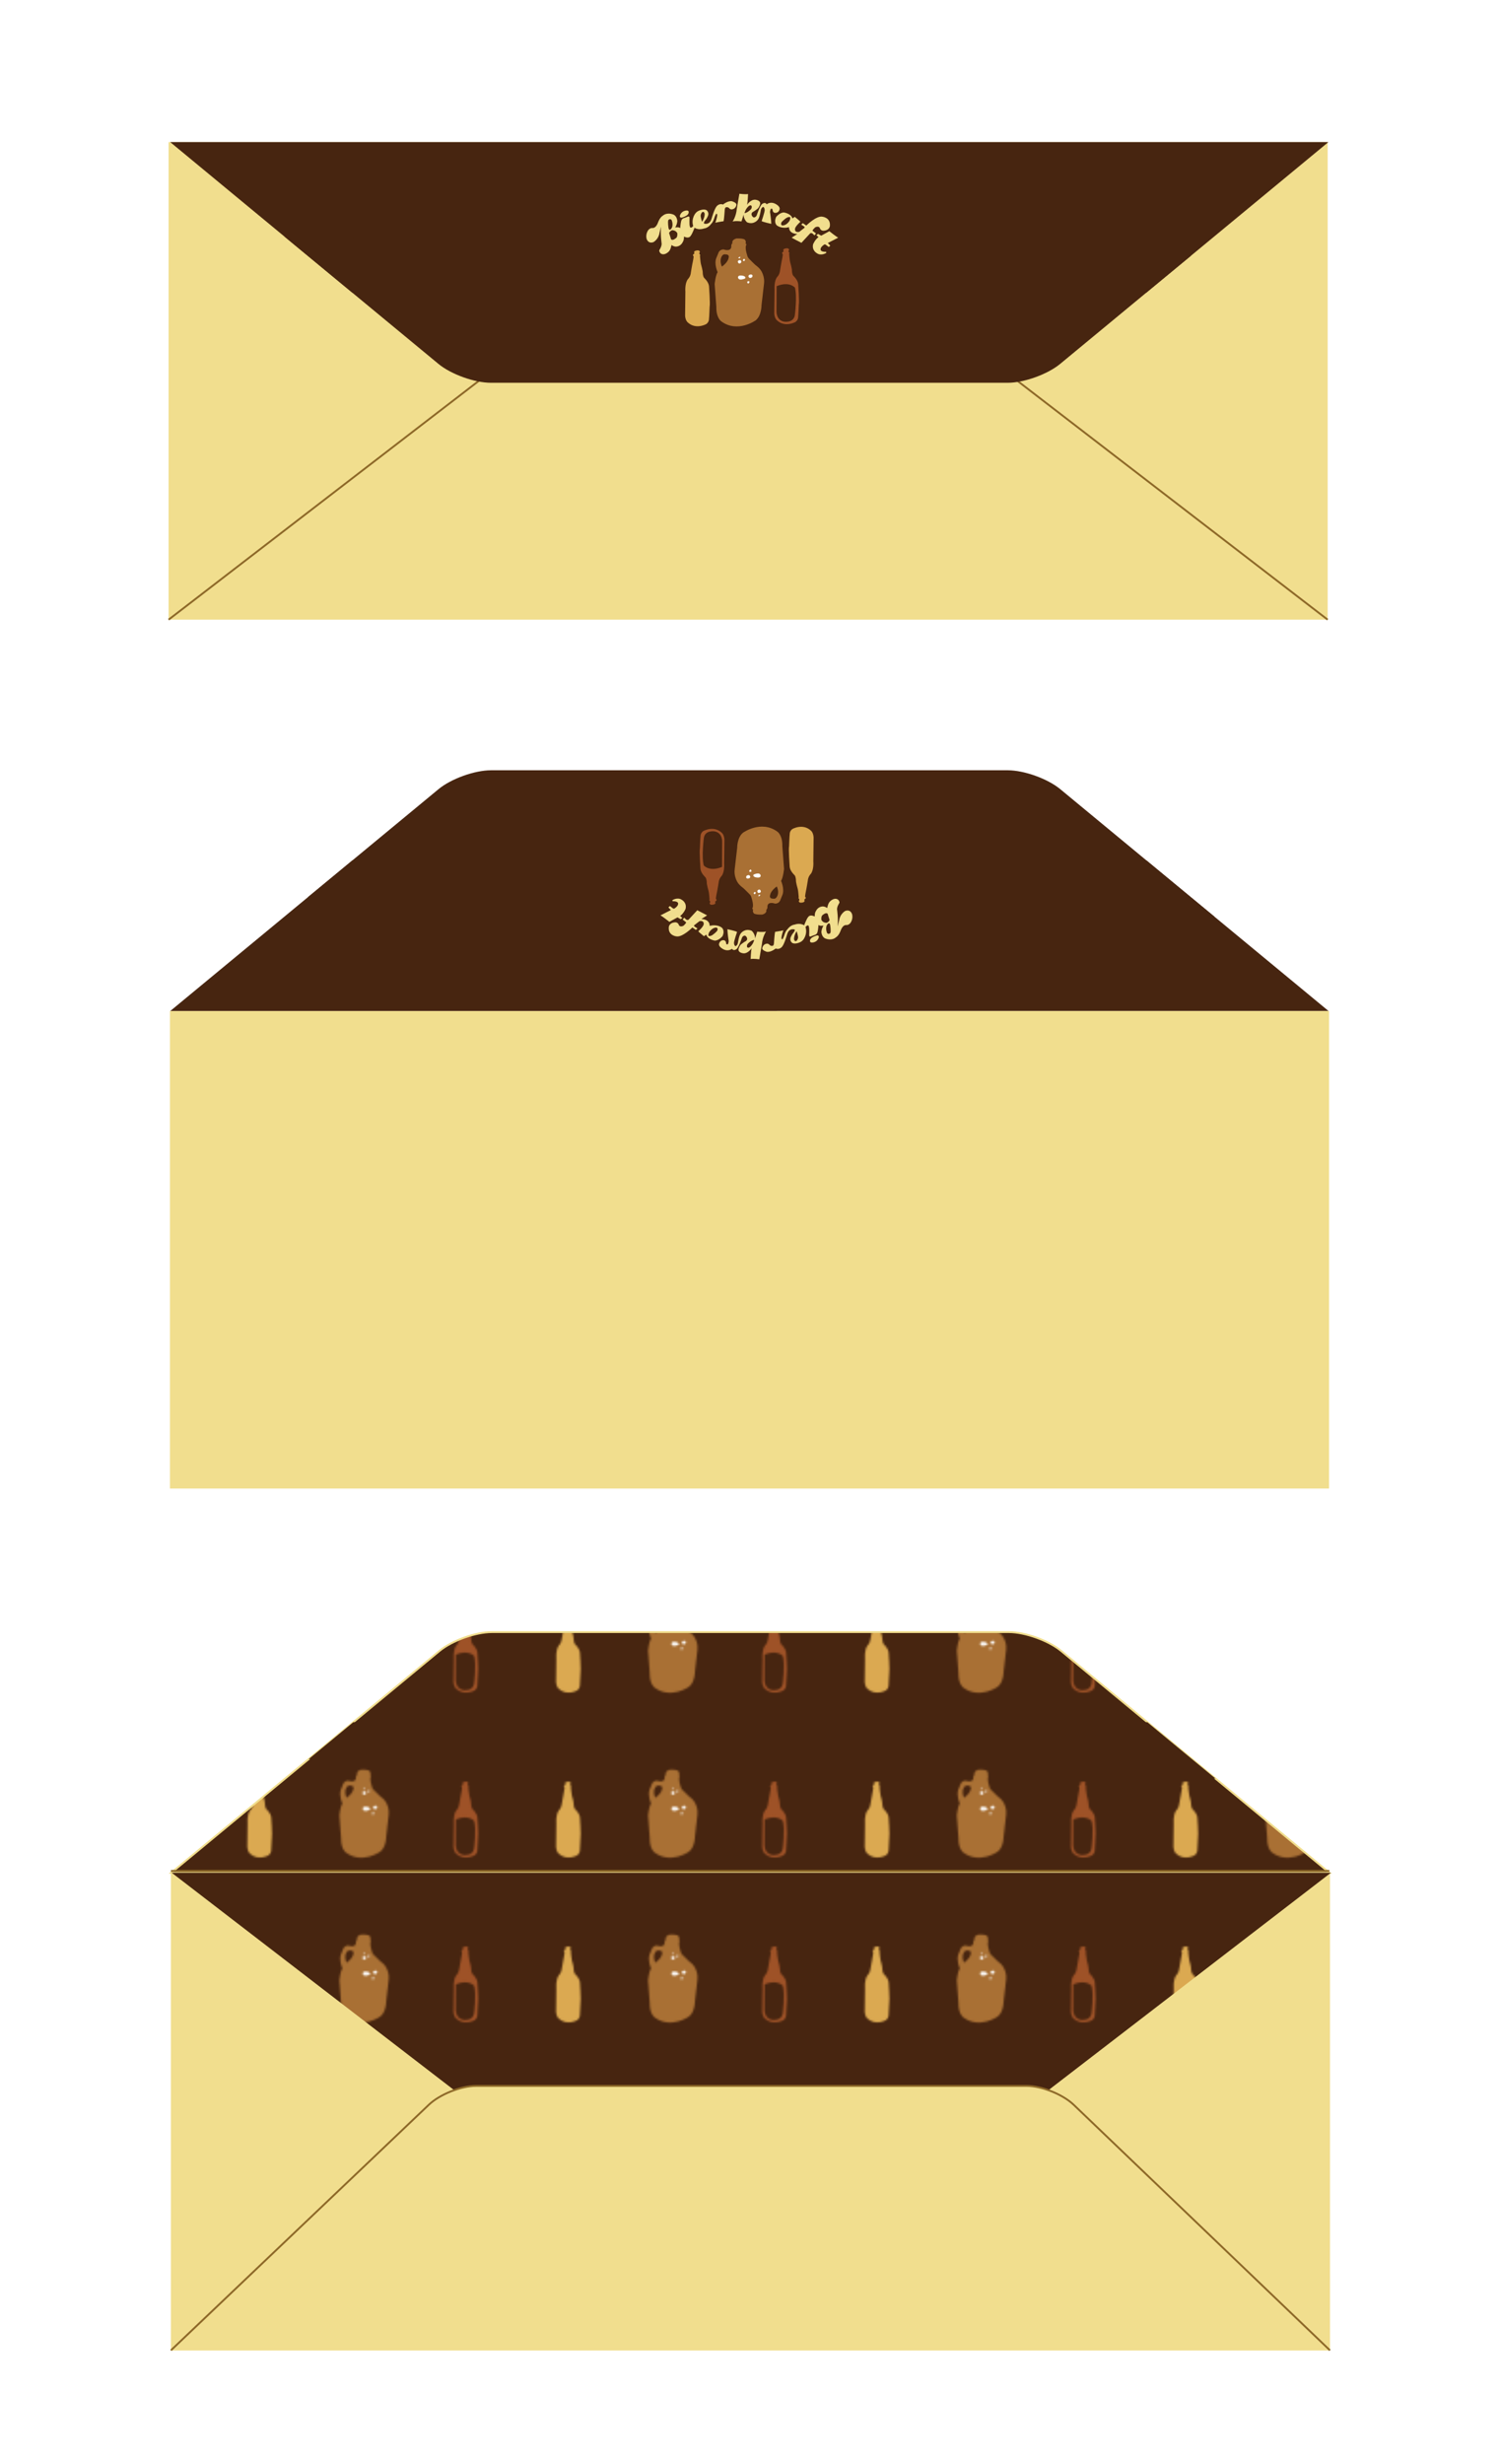 <?xml version="1.0" encoding="utf-8"?>
<!-- Generator: Adobe Illustrator 15.0.0, SVG Export Plug-In . SVG Version: 6.00 Build 0)  -->
<!DOCTYPE svg PUBLIC "-//W3C//DTD SVG 1.1//EN" "http://www.w3.org/Graphics/SVG/1.1/DTD/svg11.dtd">
<svg version="1.1" id="Layer_1" xmlns="http://www.w3.org/2000/svg" xmlns:xlink="http://www.w3.org/1999/xlink" x="0px" y="0px"
	 width="792px" height="1300px" viewBox="0 0 792 1300" enable-background="new 0 0 792 1300" xml:space="preserve">
<pattern  x="-216" y="254" width="163" height="87" patternUnits="userSpaceOnUse" id="sdfsdf" viewBox="0 -87 163 87" overflow="visible">
	<g>
		<polygon fill="none" points="0,0 163,0 163,-87 0,-87 		"/>
		<polygon fill="#472510" points="163,0 0,0 0,-87 163,-87 		"/>
		<path fill="#DBA951" d="M22.177-47.794c0,0,1.402-1.284,1.59-3.638c0,0,0.692-4.313,1.027-5.715c0,0,0.394-1.934,0.406-2.688
			c0,0-0.985-0.685,0.235-1.323l0.184-0.357c0,0-0.67-0.91,0.64-1.3c0,0,1.686-0.53,2.118,0.274c0,0,0.365,0.426-0.174,0.839
			l0.119,0.792c0,0,0.68,0.201,0.21,0.707c0,0,0.272,3.556,0.518,4.429c0,0,1.084,3.698,0.966,4.766c0,0,0.068,1.663,0.678,2.486
			c0,0,2.36,2.095,2.625,4.41c0,0,0.702,9.593,0.321,10.918c0,0-0.198,5.537-0.331,6.261c0,0,0.156,1.672-1.392,2.813
			c0,0-5.554,3.217-9.916-0.936c0,0-1.121-0.915-1.312-3.42c0,0,0.107-9.594,0.151-12.754C20.84-41.232,20.456-45.574,22.177-47.794
			z"/>
		<path fill="#A97034" d="M95.338-45.303l-1.309,11.311c0,0,0.064,5.375-3.049,7.918c0,0-9.562,6.886-18.192,0.548
			c0,0-2.739-1.78-2.601-7.674l-0.893-11.993c0,0,0.489-4.675,1.563-6.289c0,0-1.917-4.205-0.728-7.365l1.081-2.616
			c0,0,0.487-2.037,2.833-2.008c0,0,3.663,1.396,4.028-1.339c0,0-0.176-1.428,0.619-1.925c0,0-0.707-1.706,2.041-2.514
			c0,0,2.914-0.209,4.382,0.516c0,0,1.018,0.848,0.488,2.184c0,0,0.841,0.016,0.17,1.21c0,0-0.423,1.593,0.692,4.881
			c0,0,0.098,1.043,1.068,1.974c0,0,2.858,2.898,3.419,3.332c0,0,2.59,1.706,3.5,4.104C94.453-51.049,95.798-48.411,95.338-45.303z
			 M74.965-60.854c-1.048-0.315-1.707,0.708-1.707,0.708c-1.798,2.497-0.123,5.725-0.123,5.725c3.274-2.352,3.486-4.45,3.486-4.45
			C77.365-61.094,74.965-60.854,74.965-60.854z"/>
		<path fill="#FFFFFF" d="M81.656-48.544c0,0-0.436-1.653,2.561-1.062c0,0,1.834,0.405,1.176,1.429
			C85.393-48.178,82.21-46.607,81.656-48.544z"/>
		<path fill="#FFFFFF" d="M87.245-48.938c0,0-0.576-1.187,1.195-1.337c0,0,1.454,0.092,0.609,1.469
			C89.05-48.806,87.861-47.852,87.245-48.938z"/>
		<path fill="#FFFFFF" d="M86.473-46.458c0,0,1.293-0.823,1.185,0.322C87.657-46.136,86.74-44.486,86.473-46.458z"/>
		<path fill="#FFFFFF" d="M82.785-59.682c0,0,0.143,1.441-0.965,0.733C81.82-58.948,81.831-59.37,82.785-59.682z"/>
		<path fill="#FFFFFF" d="M84.539-58.325c0,0,0.401-0.584,0.785,0.341c0,0-0.356,1.146-0.996,0.412
			C84.328-57.572,83.982-57.511,84.539-58.325z"/>
		<path fill="#FFFFFF" d="M81.84-57.622c0,0,1.61-0.864,1.544,0.887c0,0-0.613,1.033-1.386,0.576
			C81.998-56.159,81.061-56.966,81.84-57.622z"/>
		<path fill="#9E5227" d="M131.045-47.794c0,0,1.401-1.283,1.59-3.637c0,0,0.691-4.313,1.027-5.716c0,0,0.395-1.933,0.405-2.688
			c0,0-0.985-0.685,0.235-1.323l0.185-0.358c0,0-0.671-0.91,0.641-1.3c0,0,1.685-0.529,2.116,0.275c0,0,0.366,0.426-0.173,0.839
			l0.12,0.792c0,0,0.68,0.2,0.209,0.706c0,0,0.271,3.556,0.518,4.43c0,0,1.084,3.698,0.966,4.765c0,0,0.067,1.663,0.679,2.485
			c0,0,2.358,2.097,2.624,4.41c0,0,0.702,9.595,0.322,10.919c0,0-0.199,5.536-0.333,6.261c0,0,0.156,1.672-1.39,2.812
			c0,0-5.556,3.217-9.917-0.935c0,0-1.122-0.915-1.313-3.419c0,0,0.108-9.595,0.152-12.756
			C129.708-41.232,129.324-45.574,131.045-47.794z"/>
		<path fill="#472510" d="M130.8-42.983l-0.055,13.171c0,0-0.324,4.748,4.038,5.564c0,0,4.951,0.787,5.627-3.42
			c0,0,1.297-9.753,0.061-14.541C140.471-42.209,137.51-45.793,130.8-42.983z"/>
	</g>
</pattern>
<rect x="-0.128" fill="#FFFFFF" width="792" height="1300"/>
<g>
	<rect x="89.744" y="533.449" fill="#F1DE8E" width="612" height="252"/>
	<polyline fill="#472510" points="621.064,467.021 701.43,533.434 89.93,533.443 169.824,467.415 	"/>
	<g>
		<path fill="#472510" d="M169.824,467.415l61.738-51.024c6.62-5.471,19.064-9.948,27.652-9.948h272.93
			c8.588,0,21.032,4.476,27.652,9.947l61.268,50.631"/>
	</g>
	<polygon fill="#472510" points="162.516,473.455 186.044,454.011 605.32,454.011 641.276,483.724 	"/>
	<g>
		<path fill="#F1DE8E" d="M430.957,496.609c-0.405,0.301-0.871,0.516-1.366,0.631c-0.645,0.15-1.861,0.305-1.913-0.676
			c-0.075-1.404,1.378-2.105,2.475-2.582c0.371-0.16,1.329-0.542,1.759-0.359c0.886,0.375,0.236,1.604-0.108,2.111
			C431.57,496.074,431.283,496.367,430.957,496.609z"/>
		<path fill="#F1DE8E" d="M404.882,502.227c2.18,0.359,4.685-1.742,4.685-1.742c1.977,0.82,3.347-0.904,3.347-0.904
			c1.219-1.4,2.611-6.296,2.611-6.296c0.701-2.542,1.937-2.683,1.937-2.683c0.83-0.53,2.043-0.158,2.043-0.158
			c0.545,0.394-0.627,1.797-0.627,1.797c-1.219,1.403-1.551,2.836-1.551,2.836c-0.29,1.529,0.892,2.414,0.892,2.414
			c1.551,0.99,4.212-0.312,4.212-0.312c1.944-0.814,2.683-3.121,2.683-3.121c1.074-2.575,0.18-4.894,0.18-4.894l0.629-0.63
			c1.194-0.75,1.19,0.65,1.19,0.65c0.302,0.711,0.126,4.204,0.126,4.204c-0.046,1.212,1.001,0.691,1.001,0.691
			c0.381-0.221,2.034-0.765,2.034-0.765c1.274-0.374,1.419-1.769,1.419-1.769c0.322-1.155,0.455-3.482,0.455-3.482
			c0.767,0.728,2.648,0.33,2.648,0.33c-1.146,1.965-1.109,3.506-1.109,3.506c0.317,2.813,2.165,3.346,2.165,3.346
			c3.498,1.295,5.386-0.549,5.386-0.549c1.667-0.963,2.502-3.354,2.505-3.361c0.417-1.197,1.255-2.927,2.62-3.208
			c0.308-0.063,0.596,0.02,0.887-0.023c2.4-0.375,3.401-4.139,2.484-6.115c-1.124-2.423-3.5-1.297-3.5-1.297
			c-2.817,1.765-3.113,4.739-3.113,4.739c-0.23,1.159-0.872,3.376-0.872,3.376c0.467-3.811-0.28-8.878-0.28-8.878
			c-0.087-1.45,0.953-3.046,0.953-3.046c0.592-0.912,0.185-1.207,0.185-1.207c-0.297-0.85-0.755-1.054-0.755-1.054
			c-1.916-1.237-4.05,0.971-4.05,0.971c-1.156,0.984-1.53,3.538-1.53,3.538c-1.412-0.985-2.536-0.839-2.536-0.839
			c-2.388,0.192-3.303,2.212-3.303,2.212c-0.935,1.319-0.718,3.054-0.718,3.054l-0.97-0.316c-1.982-0.68-2.706,0.881-2.706,0.881
			c-0.696,0.814-1.958,4.128-1.958,4.128c-2.234-1.436-4.887-0.413-4.887-0.413c-2.389,0.24-3.87,2.457-3.87,2.457
			c-1.16,1.062-1.704,3.172-1.704,3.172c-0.266,0.877-0.868,2.021-0.868,2.021c-0.625,0.49-0.631-0.582-0.631-0.582
			c0.051-1.398,0.988-4.028,0.988-4.028c-0.475,0.214-4.371,0.822-4.371,0.822c-0.284,1.389-0.549,5.346-0.549,5.346
			c0.031,0.982-0.319,1.762-0.319,1.762c-0.915,0.76-1.956-0.117-1.956-0.117c-0.621-0.91-1.559-0.758-1.559-0.758
			c-1.969,0.207-2.37,2.246-2.37,2.246C402.2,501.521,404.882,502.227,404.882,502.227z M438.347,488.242
			c0,0,0.497,3.006,0.084,4.064c0,0-1.02,1.082-1.771-0.064c0,0-1.244-2.987,0.407-4.699
			C437.067,487.542,438.088,486.413,438.347,488.242z M434.396,482.777c0,0,1.105-0.894,1.664-0.871c0,0,0.71-0.256,1.011,0.456
			c0,0,0.535,1.933,0.96,3.115c0,0-0.515,1.194-1.714,1.478c0,0-1.889-0.022-2.624-1.591
			C433.692,485.364,433.439,483.395,434.396,482.777z M421.345,494.945c0,0-0.338,1.574-1.228,1.68c0,0-1.116-0.133-0.821-1.803
			c0,0,0.158-1.768,1.34-3.452C420.636,491.371,421.564,494.066,421.345,494.945z"/>
		<path fill="#F1DE8E" d="M382.334,501.07c2.438,1.023,4.17-0.453,4.17-0.453c0.788,1.428,2.374,0.18,2.374,0.18
			c1.151-0.797,2.725-5.547,2.725-5.547c0.432-1.57,1.599-1.574,1.599-1.574c0.883,0.125,1.257,1.352,1.257,1.352
			c0.282,1.225-0.901,1.695-0.901,1.695c-0.521,0.215-2.3,1.596-2.3,1.596c-1.017,0.988-1.306,2.473-1.306,2.473
			c-0.354,1.992,2.58,2.242,2.58,2.242c2.467,0.184,4.345-2.688,4.345-2.688c-0.364,1.059-0.535,5.674-0.535,5.674
			c1.783-0.262,4.567,0.168,4.567,0.168l1.368-7.979c0.335-4.047,2.205-6.685,2.205-6.685c-1.792,0.493-4.67,0.062-4.67,0.062
			c-0.312,0.875-1.11,3.551-1.11,3.551c-0.045-2.569-1.858-4.034-1.858-4.034c-3.726-1.492-5.747,1.469-5.747,1.469
			c-0.927,1.084-1.488,4.891-1.488,4.891c-0.237,1.393-1.185,1.777-1.185,1.777c-0.88-0.172-0.869-1.758-0.869-1.758
			c0.04-1.119,1.611-5.729,1.611-5.729c-0.637-0.49-5.081-1.447-5.081-1.447c-0.012,1.586,0.546,5.481,0.546,5.481
			c0.376,1.18-0.323,2.416-0.323,2.416c-0.861,0.574-0.952-0.736-0.952-0.736c-0.143-1.219-1.118-1.348-1.118-1.348
			c-2.278-0.223-2.595,2.006-2.595,2.006C379.438,499.844,382.334,501.07,382.334,501.07z M395.106,497.713
			c0,0,1.647-1.619,3.099-1.754c0,0-0.353,1.949-2.045,3.566c0,0-1.067,1.08-1.688,0.217
			C394.472,499.742,394.047,498.607,395.106,497.713z"/>
		<path fill="#F1DE8E" d="M357.062,494.072c3.195,0.678,8.526-4.68,8.526-4.68l1.821,1.279l0.867-0.76l-1.367-0.891
			c-1.052-0.6,0.042-1.119,0.042-1.119l2.352-1.826c2.681-0.509,2.228,1.668,2.228,1.668c-0.14,1.256-2.844,3.676-2.844,3.676
			c0.72,0.773,2.986,2.583,2.986,2.583l1.245-0.84c0.651,2.592,4.505,3.153,4.505,3.153c2.146-0.014,4.053-2.324,4.053-2.324
			c1.457-3.152-0.394-4.542-0.394-4.542c-2.819-2.017-6.362-0.888-6.362-0.888c-0.049-3.735-4.395-3.616-4.395-3.616l3.013-1.941
			c-0.364-0.247-5.174-2.712-5.174-2.712l-4.424,4.786c-0.589,0.771-1.498,0.083-1.498,0.083c-0.311-0.384-0.992-0.923-0.992-0.923
			l-0.783,0.999l1.86,1.468c-0.359,0.873-1.514,1.811-1.514,1.811c-1.805,0.82-2.322-0.318-2.322-0.318
			c-0.497-1.697-2.044-1.521-2.044-1.521c-3.134,0.211-3.312,2.471-3.312,2.471C352.644,493.635,357.062,494.072,357.062,494.072z
			 M374.851,491.367c0,0,1.427-2.002,3.432-1.928c0,0,1.154,0.322,0.306,1.832c0,0-1.799,1.939-3.076,2.454
			c0,0-1.278,0.467-1.493-0.055C374.019,493.67,373.978,492.266,374.851,491.367z"/>
		<path fill="#F1DE8E" d="M357.71,484.06l-4.286,2.363c0,0-4.036-3.228-4.731-3.395l5.521-2.83l-1.303-1.403l0.82-0.716l1.587,1.226
			c0,0,0.501,0.345,0.839,0.031c0,0,2.34-1.407,1.833-2.873c0,0-0.335-1.039-2.86-0.899L355.01,475c0,0,2.729-1.813,5.001-0.189
			c0,0,2.747,1.455,1.972,4.74c0,0-0.927,2.347-2.845,3.769l1.129,1.021l-0.91,0.667L357.71,484.06z"/>
	</g>
	<path fill="#DBA951" d="M428.098,461.121c0,0-1.402,1.284-1.59,3.638c0,0-0.692,4.313-1.027,5.715c0,0-0.394,1.934-0.406,2.688
		c0,0,0.985,0.685-0.235,1.323l-0.184,0.357c0,0,0.67,0.91-0.64,1.3c0,0-1.686,0.53-2.118-0.274c0,0-0.365-0.426,0.174-0.839
		l-0.119-0.792c0,0-0.68-0.201-0.21-0.707c0,0-0.272-3.556-0.518-4.429c0,0-1.084-3.698-0.966-4.766c0,0-0.068-1.663-0.678-2.486
		c0,0-2.36-2.095-2.625-4.41c0,0-0.702-9.593-0.321-10.918c0,0,0.198-5.537,0.331-6.261c0,0-0.156-1.672,1.392-2.813
		c0,0,5.554-3.217,9.916,0.936c0,0,1.121,0.915,1.312,3.42c0,0-0.107,9.594-0.151,12.754
		C429.435,454.558,429.818,458.9,428.098,461.121z"/>
	<path fill="#A97034" d="M388.818,464.375c0.91,2.398,3.5,4.104,3.5,4.104c0.561,0.434,3.419,3.332,3.419,3.332
		c0.971,0.93,1.068,1.974,1.068,1.974c1.115,3.288,0.692,4.881,0.692,4.881c-0.671,1.195,0.17,1.21,0.17,1.21
		c-0.529,1.336,0.488,2.184,0.488,2.184c1.468,0.725,4.382,0.516,4.382,0.516c2.748-0.808,2.041-2.514,2.041-2.514
		c0.795-0.497,0.619-1.925,0.619-1.925c0.365-2.735,4.028-1.339,4.028-1.339c2.346,0.028,2.833-2.008,2.833-2.008l1.081-2.616
		c1.189-3.161-0.728-7.365-0.728-7.365c1.074-1.614,1.563-6.289,1.563-6.289l-0.893-11.993c0.139-5.894-2.601-7.674-2.601-7.674
		c-8.631-6.338-18.192,0.548-18.192,0.548c-3.113,2.543-3.049,7.918-3.049,7.918l-1.309,11.311
		C387.474,461.737,388.818,464.375,388.818,464.375z M406.65,472.196c0,0,0.212-2.098,3.486-4.45c0,0,1.675,3.229-0.123,5.725
		c0,0-0.659,1.024-1.707,0.708C408.307,474.18,405.906,474.42,406.65,472.196z"/>
	<path fill="#FFFFFF" d="M401.615,461.871c0,0,0.436,1.653-2.561,1.062c0,0-1.834-0.405-1.176-1.429
		C397.879,461.504,401.062,459.933,401.615,461.871z"/>
	<path fill="#FFFFFF" d="M396.026,462.264c0,0,0.576,1.187-1.195,1.337c0,0-1.454-0.092-0.609-1.469
		C394.222,462.132,395.41,461.178,396.026,462.264z"/>
	<path fill="#FFFFFF" d="M396.799,459.785c0,0-1.293,0.823-1.185-0.322C395.614,459.462,396.531,457.812,396.799,459.785z"/>
	<path fill="#FFFFFF" d="M400.486,473.008c0,0-0.143-1.441,0.965-0.733C401.451,472.274,401.44,472.696,400.486,473.008z"/>
	<path fill="#FFFFFF" d="M398.732,471.651c0,0-0.401,0.584-0.785-0.341c0,0,0.356-1.146,0.996-0.412
		C398.943,470.898,399.289,470.837,398.732,471.651z"/>
	<path fill="#FFFFFF" d="M401.432,470.948c0,0-1.61,0.864-1.544-0.887c0,0,0.613-1.033,1.386-0.576
		C401.273,469.485,402.211,470.292,401.432,470.948z"/>
	<path fill="#9E5227" d="M381.006,462.222c0,0-1.401,1.283-1.59,3.637c0,0-0.691,4.313-1.027,5.716c0,0-0.395,1.933-0.405,2.688
		c0,0,0.985,0.685-0.235,1.323l-0.185,0.358c0,0,0.671,0.91-0.641,1.3c0,0-1.685,0.529-2.116-0.275c0,0-0.366-0.426,0.173-0.839
		l-0.12-0.792c0,0-0.68-0.2-0.209-0.706c0,0-0.271-3.556-0.518-4.43c0,0-1.084-3.698-0.966-4.765c0,0-0.067-1.663-0.679-2.485
		c0,0-2.358-2.097-2.624-4.41c0,0-0.702-9.595-0.322-10.919c0,0,0.199-5.536,0.333-6.261c0,0-0.156-1.672,1.39-2.812
		c0,0,5.556-3.217,9.917,0.935c0,0,1.122,0.915,1.313,3.419c0,0-0.108,9.595-0.152,12.756
		C382.343,455.66,382.727,460.001,381.006,462.222z"/>
	<path fill="#472510" d="M381.251,457.411l0.055-13.171c0,0,0.324-4.748-4.038-5.564c0,0-4.951-0.787-5.627,3.42
		c0,0-1.297,9.753-0.061,14.541C371.58,456.636,374.541,460.22,381.251,457.411z"/>
</g>
<g>
	<rect x="90.233" y="988.187" fill="#F1DE8E" width="612" height="252.001"/>
	<pattern  id="SVGID_1_" xlink:href="#sdfsdf" patternTransform="matrix(1 0 0 1 -0.113 140.06)">
	</pattern>
	<polyline fill="url(#SVGID_1_)" stroke="#F1DE8E" stroke-miterlimit="10" points="621.553,921.758 701.918,988.17 90.418,988.18 
		170.313,922.152 	"/>
	<g>
		<pattern  id="SVGID_2_" xlink:href="#sdfsdf" patternTransform="matrix(1 0 0 1 -0.113 140.06)">
		</pattern>
		<path fill="url(#SVGID_2_)" d="M170.313,922.152l61.739-51.024c6.62-5.472,19.063-9.948,27.652-9.948h272.929
			c8.588,0,21.032,4.477,27.652,9.947l61.268,50.631"/>
		<path fill="none" stroke="#F1DE8E" stroke-miterlimit="10" d="M170.313,922.152l61.739-51.024
			c6.62-5.472,19.063-9.948,27.652-9.948h272.929c8.588,0,21.032,4.477,27.652,9.947l61.268,50.631"/>
	</g>
	<pattern  id="SVGID_3_" xlink:href="#sdfsdf" patternTransform="matrix(1 0 0 1 -0.113 140.06)">
	</pattern>
	<polygon fill="url(#SVGID_3_)" points="163.004,928.191 186.533,908.748 605.809,908.748 641.766,938.461 	"/>
	<pattern  id="SVGID_4_" xlink:href="#sdfsdf" patternTransform="matrix(1 0 0 1 -0.113 140.06)">
	</pattern>
	<polyline fill="url(#SVGID_4_)" points="702.691,988.185 520.691,1128.185 272.692,1128.186 90.692,988.186 	"/>
	<g>
		<path fill="#F1DE8E" d="M90.233,1240.188l136.219-129.621c5.737-5.459,16.912-9.926,24.832-9.926H542.1
			c7.92,0,19.08,4.48,24.801,9.959l135.332,129.588"/>
		<path fill="none" stroke="#8D6828" stroke-miterlimit="10" d="M90.233,1240.188l136.219-129.621
			c5.737-5.459,16.912-9.926,24.832-9.926H542.1c7.92,0,19.08,4.48,24.801,9.959l135.332,129.588"/>
	</g>
	<line fill="#F1DE8E" stroke="#8D6828" stroke-miterlimit="10" x1="90.233" y1="987.204" x2="701.918" y2="987.204"/>
</g>
<g>
	<rect x="89.009" y="74.977" fill="#F1DE8E" width="612" height="252"/>
	<line fill="#F1DE8E" stroke="#8D6828" stroke-miterlimit="10" x1="89.009" y1="326.977" x2="271.009" y2="186.977"/>
	<line fill="#F1DE8E" stroke="#8D6828" stroke-miterlimit="10" x1="701.009" y1="326.977" x2="519.009" y2="186.977"/>
	<g>
		<path fill="#472510" d="M621.486,141.004l-61.738,51.024c-6.62,5.471-19.064,9.948-27.652,9.948h-272.93
			c-8.588,0-21.032-4.476-27.652-9.947l-61.268-50.63"/>
	</g>
	<polyline fill="#472510" points="170.246,141.398 89.881,74.986 701.381,74.976 621.486,141.004 	"/>
	<polygon fill="#472510" points="628.795,134.965 605.267,154.409 185.99,154.409 150.034,124.695 	"/>
	<g>
		<path fill="#F1DE8E" d="M360.354,111.81c0.405-0.3,0.871-0.516,1.366-0.631c0.645-0.149,1.861-0.305,1.913,0.676
			c0.075,1.405-1.378,2.106-2.475,2.583c-0.371,0.161-1.329,0.542-1.759,0.36c-0.886-0.376-0.236-1.605,0.108-2.113
			C359.74,112.346,360.027,112.052,360.354,111.81z"/>
		<path fill="#F1DE8E" d="M386.429,106.192c-2.18-0.359-4.685,1.742-4.685,1.742c-1.977-0.82-3.347,0.904-3.347,0.904
			c-1.219,1.401-2.611,6.297-2.611,6.297c-0.701,2.542-1.937,2.683-1.937,2.683c-0.83,0.53-2.043,0.158-2.043,0.158
			c-0.545-0.394,0.627-1.796,0.627-1.796c1.219-1.402,1.551-2.837,1.551-2.837c0.29-1.529-0.892-2.413-0.892-2.413
			c-1.551-0.99-4.212,0.312-4.212,0.312c-1.944,0.815-2.683,3.122-2.683,3.122c-1.074,2.574-0.18,4.893-0.18,4.893l-0.629,0.63
			c-1.194,0.75-1.19-0.65-1.19-0.65c-0.302-0.712-0.126-4.205-0.126-4.205c0.046-1.213-1.001-0.691-1.001-0.691
			c-0.381,0.221-2.034,0.766-2.034,0.766c-1.274,0.375-1.419,1.769-1.419,1.769c-0.322,1.155-0.455,3.483-0.455,3.483
			c-0.767-0.728-2.648-0.331-2.648-0.331c1.146-1.964,1.109-3.506,1.109-3.506c-0.317-2.812-2.165-3.347-2.165-3.347
			c-3.498-1.295-5.386,0.549-5.386,0.549c-1.667,0.963-2.502,3.355-2.505,3.361c-0.417,1.197-1.255,2.927-2.62,3.208
			c-0.308,0.063-0.596-0.02-0.887,0.023c-2.4,0.374-3.401,4.138-2.484,6.115c1.124,2.422,3.5,1.296,3.5,1.296
			c2.817-1.765,3.113-4.739,3.113-4.739c0.23-1.16,0.872-3.375,0.872-3.375c-0.467,3.81,0.28,8.877,0.28,8.877
			c0.087,1.45-0.953,3.046-0.953,3.046c-0.592,0.912-0.185,1.207-0.185,1.207c0.297,0.85,0.755,1.054,0.755,1.054
			c1.916,1.237,4.05-0.971,4.05-0.971c1.156-0.984,1.53-3.538,1.53-3.538c1.412,0.985,2.536,0.839,2.536,0.839
			c2.388-0.192,3.303-2.212,3.303-2.212c0.935-1.319,0.718-3.053,0.718-3.053l0.97,0.316c1.982,0.68,2.706-0.881,2.706-0.881
			c0.696-0.814,1.958-4.128,1.958-4.128c2.234,1.436,4.887,0.413,4.887,0.413c2.389-0.24,3.87-2.457,3.87-2.457
			c1.16-1.062,1.704-3.172,1.704-3.172c0.266-0.877,0.868-2.021,0.868-2.021c0.625-0.491,0.631,0.582,0.631,0.582
			c-0.051,1.399-0.988,4.027-0.988,4.027c0.475-0.214,4.371-0.822,4.371-0.822c0.284-1.39,0.549-5.347,0.549-5.347
			c-0.031-0.981,0.319-1.762,0.319-1.762c0.915-0.76,1.956,0.118,1.956,0.118c0.621,0.91,1.559,0.757,1.559,0.757
			c1.969-0.208,2.37-2.246,2.37-2.246C389.11,106.899,386.429,106.192,386.429,106.192z M352.964,120.177
			c0,0-0.497-3.006-0.084-4.064c0,0,1.02-1.082,1.771,0.065c0,0,1.244,2.987-0.407,4.699
			C354.243,120.877,353.223,122.007,352.964,120.177z M356.915,125.643c0,0-1.105,0.894-1.664,0.872c0,0-0.71,0.255-1.011-0.457
			c0,0-0.535-1.932-0.96-3.115c0,0,0.515-1.194,1.714-1.478c0,0,1.889,0.022,2.624,1.591
			C357.618,123.056,357.871,125.024,356.915,125.643z M369.966,113.475c0,0,0.338-1.574,1.228-1.681c0,0,1.116,0.134,0.821,1.803
			c0,0-0.158,1.769-1.34,3.452C370.675,117.048,369.746,114.354,369.966,113.475z"/>
		<path fill="#F1DE8E" d="M408.977,107.35c-2.438-1.023-4.17,0.453-4.17,0.453c-0.788-1.429-2.374-0.179-2.374-0.179
			c-1.151,0.797-2.725,5.546-2.725,5.546c-0.432,1.571-1.599,1.574-1.599,1.574c-0.883-0.125-1.257-1.352-1.257-1.352
			c-0.282-1.224,0.901-1.694,0.901-1.694c0.521-0.215,2.3-1.596,2.3-1.596c1.017-0.99,1.306-2.473,1.306-2.473
			c0.354-1.993-2.58-2.243-2.58-2.243c-2.467-0.184-4.345,2.688-4.345,2.688c0.364-1.06,0.535-5.674,0.535-5.674
			c-1.783,0.261-4.567-0.168-4.567-0.168l-1.368,7.979c-0.335,4.048-2.205,6.685-2.205,6.685c1.792-0.494,4.67-0.061,4.67-0.061
			c0.312-0.875,1.11-3.552,1.11-3.552c0.045,2.569,1.858,4.035,1.858,4.035c3.726,1.492,5.747-1.469,5.747-1.469
			c0.927-1.085,1.488-4.892,1.488-4.892c0.237-1.392,1.185-1.777,1.185-1.777c0.88,0.172,0.869,1.758,0.869,1.758
			c-0.04,1.119-1.611,5.728-1.611,5.728c0.637,0.49,5.081,1.448,5.081,1.448c0.012-1.586-0.546-5.48-0.546-5.48
			c-0.376-1.181,0.323-2.416,0.323-2.416c0.861-0.575,0.952,0.735,0.952,0.735c0.143,1.219,1.118,1.348,1.118,1.348
			c2.278,0.223,2.595-2.005,2.595-2.005C411.872,108.577,408.977,107.35,408.977,107.35z M396.204,110.707
			c0,0-1.647,1.62-3.099,1.753c0,0,0.353-1.948,2.045-3.566c0,0,1.067-1.081,1.688-0.217
			C396.839,108.677,397.264,109.812,396.204,110.707z"/>
		<path fill="#F1DE8E" d="M434.249,114.347c-3.195-0.677-8.526,4.681-8.526,4.681l-1.821-1.28l-0.867,0.761l1.367,0.891
			c1.052,0.599-0.042,1.119-0.042,1.119l-2.352,1.826c-2.681,0.508-2.228-1.668-2.228-1.668c0.14-1.256,2.844-3.676,2.844-3.676
			c-0.72-0.773-2.986-2.583-2.986-2.583l-1.245,0.84c-0.651-2.591-4.505-3.153-4.505-3.153c-2.146,0.014-4.053,2.324-4.053,2.324
			c-1.457,3.152,0.394,4.542,0.394,4.542c2.819,2.016,6.362,0.887,6.362,0.887c0.049,3.736,4.395,3.616,4.395,3.616l-3.013,1.942
			c0.364,0.247,5.174,2.712,5.174,2.712l4.424-4.786c0.589-0.771,1.498-0.083,1.498-0.083c0.311,0.384,0.992,0.922,0.992,0.922
			l0.783-0.999l-1.86-1.467c0.359-0.874,1.514-1.812,1.514-1.812c1.805-0.82,2.322,0.319,2.322,0.319
			c0.497,1.697,2.044,1.522,2.044,1.522c3.134-0.212,3.312-2.471,3.312-2.471C438.667,114.786,434.249,114.347,434.249,114.347z
			 M416.46,117.053c0,0-1.427,2.001-3.432,1.928c0,0-1.154-0.323-0.306-1.832c0,0,1.799-1.94,3.076-2.453
			c0,0,1.278-0.468,1.493,0.054C417.292,114.75,417.333,116.153,416.46,117.053z"/>
		<path fill="#F1DE8E" d="M433.601,124.359l4.286-2.363c0,0,4.036,3.228,4.731,3.395l-5.521,2.83l1.303,1.403l-0.82,0.716
			l-1.587-1.226c0,0-0.501-0.345-0.839-0.031c0,0-2.34,1.407-1.833,2.873c0,0,0.335,1.039,2.86,0.899l0.119,0.564
			c0,0-2.729,1.813-5.001,0.189c0,0-2.747-1.455-1.972-4.74c0,0,0.927-2.347,2.845-3.769l-1.129-1.021l0.91-0.667L433.601,124.359z"
			/>
	</g>
	<path fill="#DBA951" d="M363.213,147.299c0,0,1.402-1.284,1.59-3.638c0,0,0.692-4.313,1.027-5.715c0,0,0.394-1.934,0.406-2.688
		c0,0-0.985-0.685,0.235-1.323l0.184-0.357c0,0-0.67-0.91,0.64-1.3c0,0,1.686-0.53,2.118,0.274c0,0,0.365,0.426-0.174,0.839
		l0.119,0.792c0,0,0.68,0.201,0.21,0.707c0,0,0.272,3.556,0.518,4.429c0,0,1.084,3.698,0.966,4.766c0,0,0.068,1.663,0.678,2.486
		c0,0,2.36,2.095,2.625,4.41c0,0,0.702,9.593,0.321,10.919c0,0-0.198,5.537-0.331,6.26c0,0,0.156,1.672-1.392,2.813
		c0,0-5.554,3.217-9.916-0.935c0,0-1.121-0.916-1.312-3.42c0,0,0.107-9.594,0.151-12.754
		C361.876,153.861,361.492,149.52,363.213,147.299z"/>
	<path fill="#A97034" d="M402.492,144.044c-0.91-2.398-3.5-4.104-3.5-4.104c-0.561-0.434-3.419-3.332-3.419-3.332
		c-0.971-0.93-1.068-1.974-1.068-1.974c-1.115-3.288-0.692-4.881-0.692-4.881c0.671-1.195-0.17-1.211-0.17-1.211
		c0.529-1.336-0.488-2.183-0.488-2.183c-1.468-0.724-4.382-0.515-4.382-0.515c-2.748,0.807-2.041,2.514-2.041,2.514
		c-0.795,0.497-0.619,1.924-0.619,1.924c-0.365,2.735-4.028,1.339-4.028,1.339c-2.346-0.028-2.833,2.008-2.833,2.008l-1.081,2.616
		c-1.189,3.161,0.728,7.365,0.728,7.365c-1.074,1.614-1.563,6.289-1.563,6.289l0.893,11.994c-0.139,5.893,2.601,7.673,2.601,7.673
		c8.631,6.338,18.192-0.547,18.192-0.547c3.113-2.543,3.049-7.918,3.049-7.918l1.309-11.311
		C403.837,146.682,402.492,144.044,402.492,144.044z M384.66,136.223c0,0-0.212,2.098-3.486,4.45c0,0-1.675-3.229,0.123-5.725
		c0,0,0.659-1.024,1.707-0.708C383.004,134.239,385.404,134,384.66,136.223z"/>
	<path fill="#FFFFFF" d="M389.695,146.549c0,0-0.436-1.653,2.561-1.062c0,0,1.834,0.405,1.176,1.429
		C393.432,146.915,390.249,148.487,389.695,146.549z"/>
	<path fill="#FFFFFF" d="M395.284,146.155c0,0-0.576-1.187,1.195-1.337c0,0,1.454,0.092,0.609,1.469
		C397.089,146.287,395.9,147.242,395.284,146.155z"/>
	<path fill="#FFFFFF" d="M394.512,148.635c0,0,1.293-0.823,1.185,0.323C395.696,148.958,394.779,150.607,394.512,148.635z"/>
	<path fill="#FFFFFF" d="M390.824,135.412c0,0,0.143,1.441-0.965,0.733C389.859,136.145,389.87,135.724,390.824,135.412z"/>
	<path fill="#FFFFFF" d="M392.578,136.768c0,0,0.401-0.584,0.785,0.341c0,0-0.356,1.146-0.996,0.412
		C392.367,137.521,392.021,137.582,392.578,136.768z"/>
	<path fill="#FFFFFF" d="M389.879,137.471c0,0,1.61-0.864,1.544,0.887c0,0-0.613,1.033-1.386,0.576
		C390.037,138.934,389.1,138.127,389.879,137.471z"/>
	<path fill="#9E5227" d="M410.305,146.198c0,0,1.401-1.283,1.59-3.637c0,0,0.691-4.313,1.027-5.716c0,0,0.395-1.933,0.405-2.688
		c0,0-0.985-0.685,0.235-1.323l0.185-0.358c0,0-0.671-0.91,0.641-1.3c0,0,1.685-0.529,2.116,0.275c0,0,0.366,0.426-0.173,0.839
		l0.12,0.792c0,0,0.68,0.2,0.209,0.706c0,0,0.271,3.556,0.518,4.43c0,0,1.084,3.698,0.966,4.765c0,0,0.067,1.663,0.679,2.485
		c0,0,2.358,2.097,2.624,4.41c0,0,0.702,9.595,0.322,10.919c0,0-0.199,5.537-0.333,6.26c0,0,0.156,1.672-1.39,2.813
		c0,0-5.556,3.217-9.917-0.935c0,0-1.122-0.916-1.313-3.419c0,0,0.108-9.594,0.152-12.755
		C408.968,152.76,408.584,148.418,410.305,146.198z"/>
	<path fill="#472510" d="M410.06,151.009l-0.055,13.17c0,0-0.324,4.749,4.038,5.565c0,0,4.951,0.787,5.627-3.42
		c0,0,1.297-9.753,0.061-14.542C419.73,151.783,416.77,148.199,410.06,151.009z"/>
</g>
</svg>
